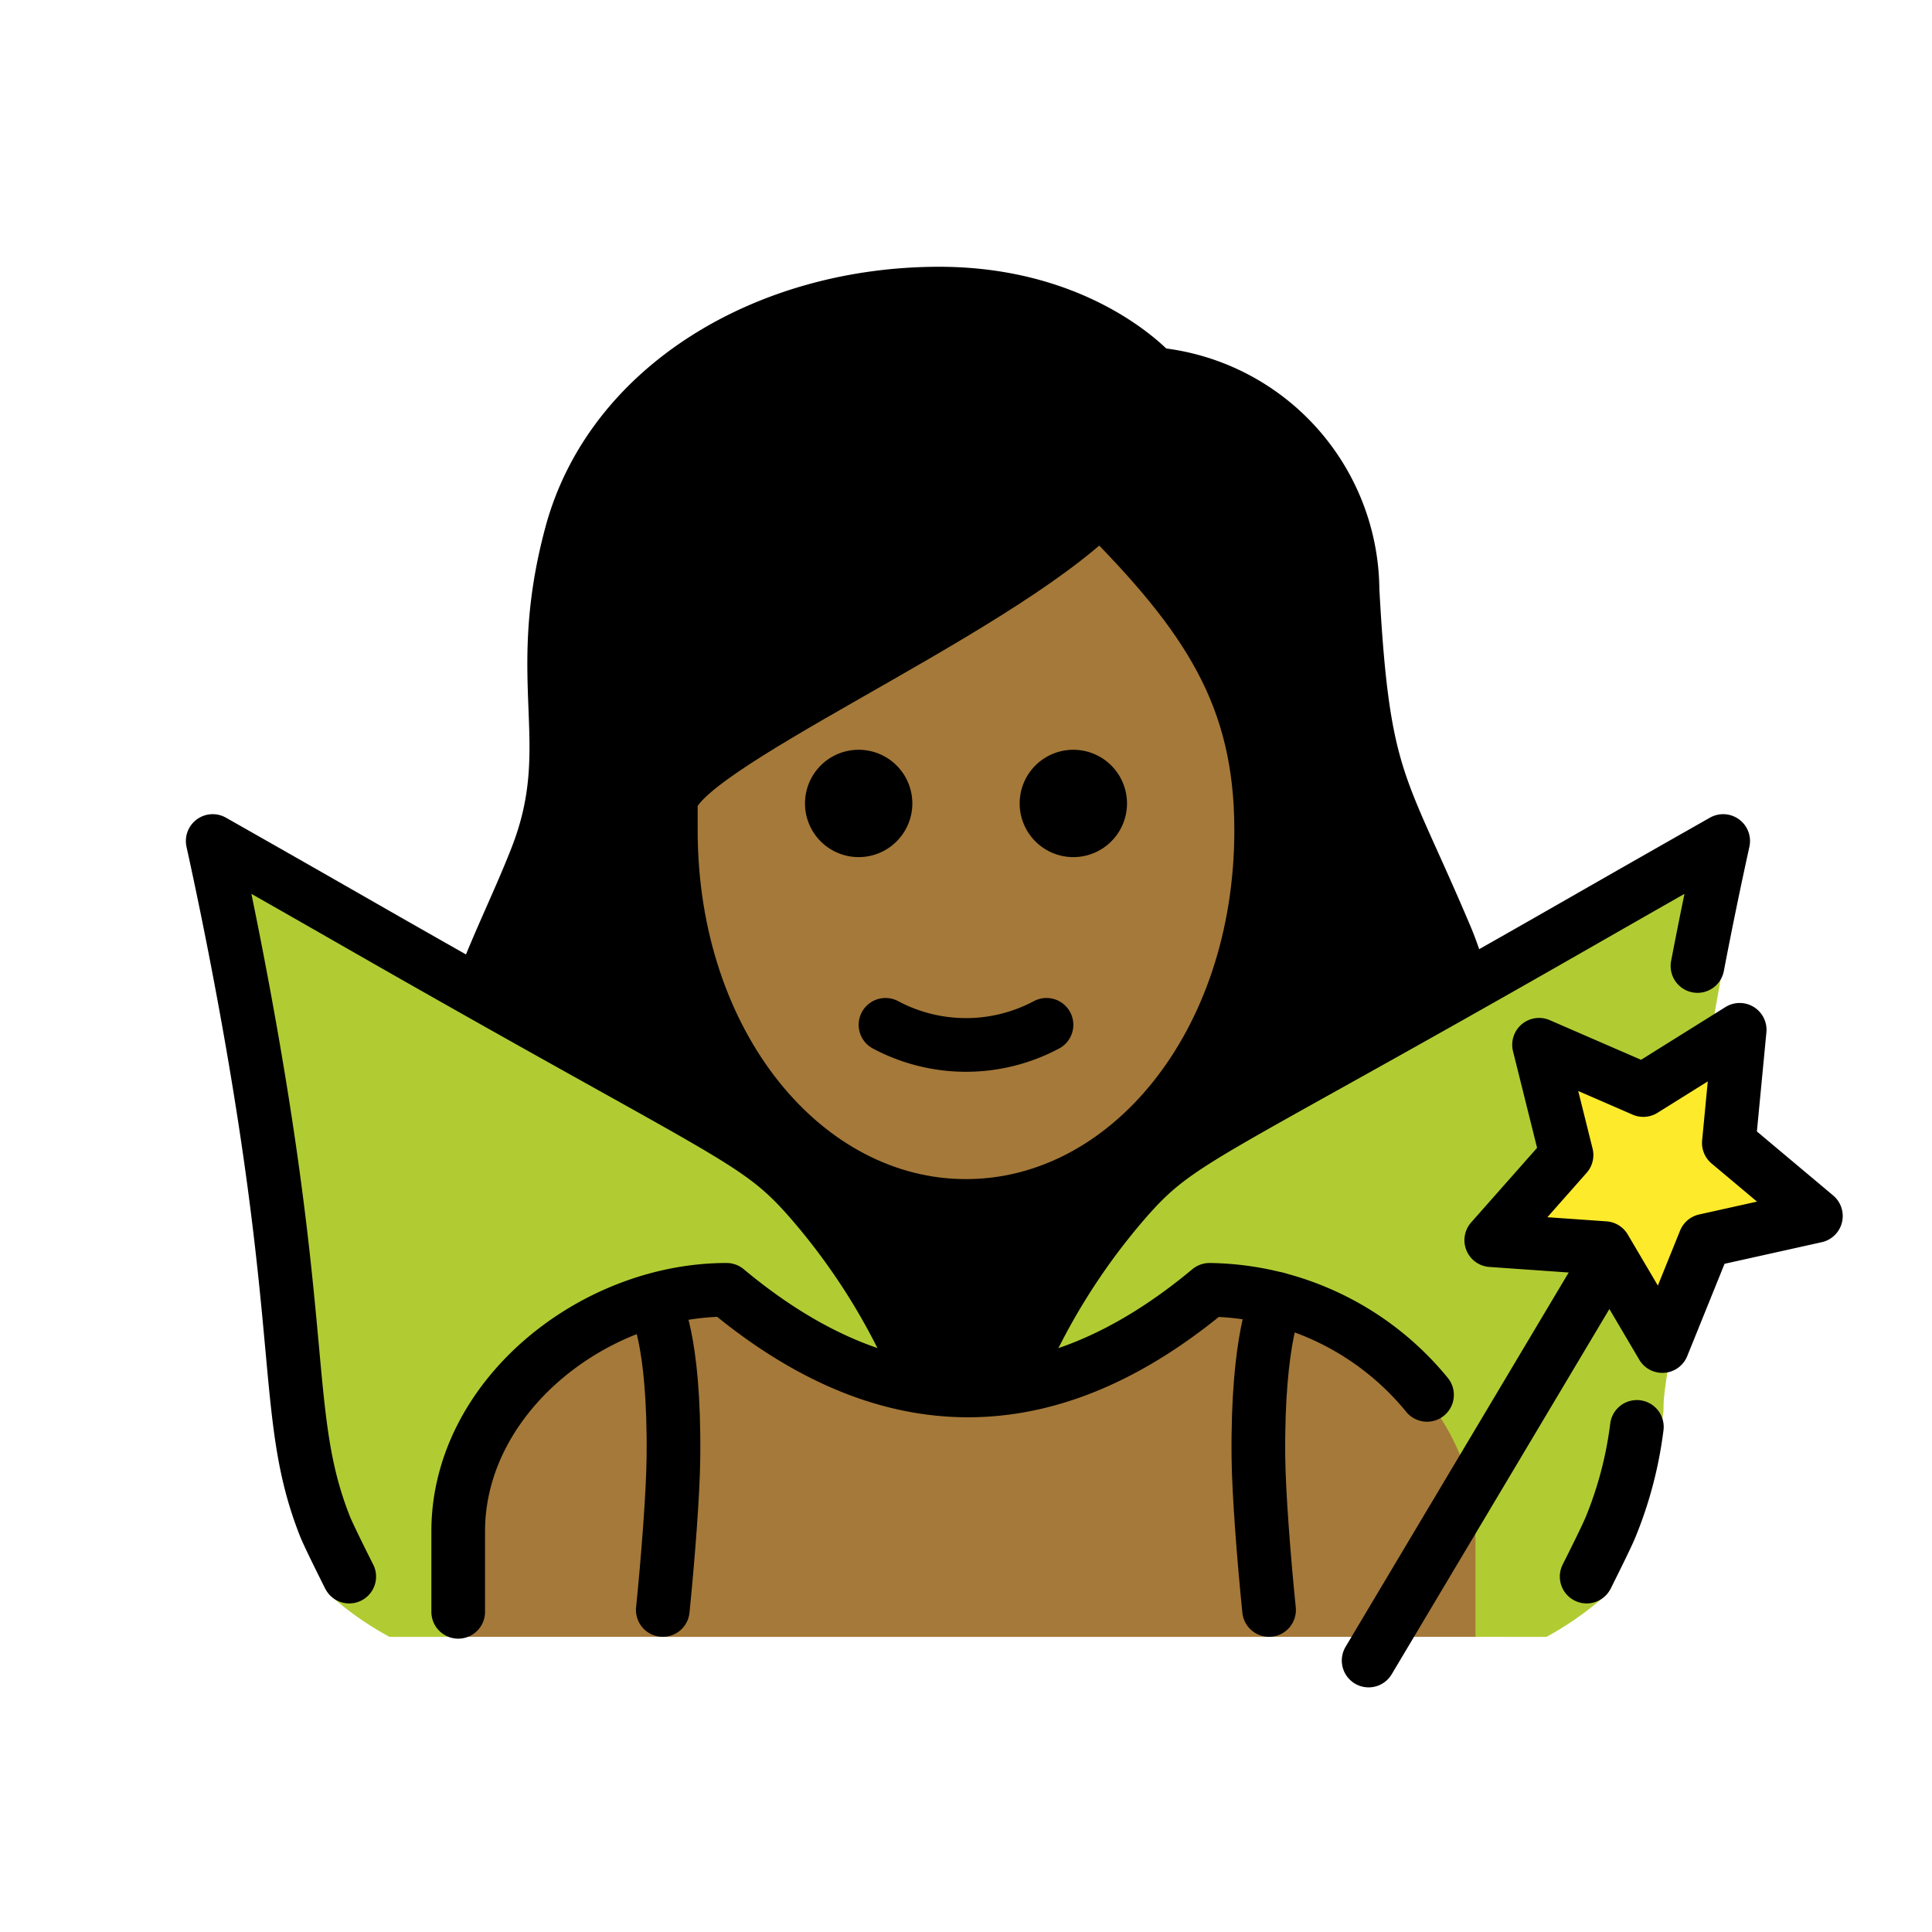 <svg xmlns="http://www.w3.org/2000/svg" xmlns:xlink="http://www.w3.org/1999/xlink" aria-hidden="true" role="img" class="iconify iconify--openmoji" width="1em" height="1em" preserveAspectRatio="xMidYMid meet" viewBox="0 0 72 72"><path d="M18.155 47.378a24.053 24.053 0 0 0 3.633 2.72a10.464 10.464 0 0 1 5.36-2.09c6.21 5.012 12.496 5.012 18.7 0a8.343 8.343 0 0 1 4.21 1.512a22.787 22.787 0 0 0 2.972-2.33c1.188-.715 3.125-8.282.391-13.025a23.723 23.723 0 0 1-1.157-2.633c-1.473-3.27-2.024-4.493-2.349-10.524c.028-3.693-3.794-6.784-7.474-7.093a1.002 1.002 0 0 1-.689-.343c-.093-.1-2.408-2.655-7.243-2.655c-6.2 0-11.441 3.382-12.743 8.226a18.518 18.518 0 0 0-.565 6.176a13.318 13.318 0 0 1-.76 5.961a6.803 6.803 0 0 1-1.12 2.088c-3.772 4.42-.974 14.303-1.166 14.01z"></path><path fill="#a57939" d="M25.575 29.483v.957c0 7.65 4.61 13.643 10.494 13.643S46.563 38.09 46.563 30.44c0-4.653-1.779-7.515-5.284-11.134a64.143 64.143 0 0 1-8.989 5.772c-2.646 1.514-6.255 3.57-6.715 4.405zM17 61v-4c0-4.994 5.008-9 10-9c6 5 12 5 18 0c4.994 0 10 4.006 10 9v4"></path><path fill="#B1CC33" d="M64.22 31.343c-.28 1.27.307 2.992-.153 5.472c-.46 2.52-.67 4.43-1.05 7.76c-.67 6.01-1.032 6.952-1.022 7.952c-.042 1.03-1.507 5.148-1.764 6.146a2.72 2.72 0 0 1-.2.52a2.123 2.123 0 0 1-.17.24a11.96 11.96 0 0 1-2.23 1.57L55 61v-3.833c0-4.99-4.93-9.004-9.93-9.004a15.079 15.079 0 0 1-7.54 3.65a20.59 20.59 0 0 1 4.51-7.2c1.35-1.35 6.54-4.33 16.87-10.25c2.22-1.27 4.06-2.32 5.31-3.02zm-29.6 20.47a15.026 15.026 0 0 1-7.55-3.65c-4.99 0-10 4.01-10 9v3.84h-2.55a11.809 11.809 0 0 1-2.24-1.57a2.81 2.81 0 0 1-.16-.24a1.77 1.77 0 0 1-.2-.52a14.335 14.335 0 0 1-.46-3.05c.02-1-.38-4-1.05-10.01c-.37-3.33-.85-5.98-1.32-8.5c-.46-2.48-.88-4.5-1.16-5.77c1.24.7 3.08 1.75 5.3 3.02c10.33 5.92 15.52 8.9 16.87 10.25a20.674 20.674 0 0 1 4.37 6.81l.15.39z"></path><path fill="#FCEA2B" d="M61.951 50.163L59.8 46.514l-4.225-.296l2.805-3.173l-1.024-4.11l3.885 1.687l3.592-2.244l-.404 4.216l3.244 2.723l-4.134.919z"></path><path fill="#A57939" d="M24.7 61c.198-1.948.383-5.337.397-6.69c.048-4.497-.797-5.84-.797-5.84a10 10 0 0 1 2.776-.402c6 5 12 5 18 0a10.64 10.64 0 0 1 2.514.337s-.741 1.408-.693 5.905c.015 1.353.2 4.742.397 6.69"></path><path fill="none" stroke="#000" stroke-linecap="round" stroke-linejoin="round" stroke-width="2" d="M54.345 36.233c-.139-.487-.31-.966-.51-1.431c-2.405-5.67-3.043-5.643-3.43-12.822A8.132 8.132 0 0 0 43 13.942s-2.6-3-8-3c-6.431 0-12.23 3.466-13.709 8.966c-1.5 5.583.345 7.834-1.29 12.034c-.623 1.599-1.397 3.147-1.994 4.729"></path><path d="M42 29.942a2 2 0 1 1-4 0a2 2 0 0 1 4 0m-8 0a2 2 0 1 1-4 0a2 2 0 0 1 4 0"></path><path fill="none" stroke="#000" stroke-linejoin="round" stroke-width="2" d="M25 30.942c0 8 5 14 11 14s11-6 11-14c0-5-2-8-6-12c-4 4-16 9-16 11v1z"></path><path fill="none" stroke="#000" stroke-linecap="round" stroke-linejoin="round" stroke-width="2" d="M33 38.192c1.875 1 4.125 1 6 0m-1.207 13.257a24.542 24.542 0 0 1 4.25-6.833c1.982-2.23 2.903-2.25 16.866-10.248c2.225-1.275 4.066-2.321 5.309-3.026A175.422 175.422 0 0 0 63.26 36m-4.13 22.755c.096-.188.761-1.511.906-1.88c.483-1.186.807-2.43.965-3.699m-47.986 5.579c-.097-.188-.761-1.511-.907-1.88c-1.587-4.025-.647-6.937-3.015-19.76c-.458-2.483-.886-4.5-1.166-5.773c1.243.705 3.084 1.751 5.308 3.025c13.964 7.999 14.884 8.02 16.867 10.249a24.447 24.447 0 0 1 4.15 6.598m25.182-3.472l-8.429 14.141"></path><path fill="none" stroke="#000" stroke-linecap="round" stroke-linejoin="round" stroke-width="2" d="M61.951 50.163L59.8 46.514l-4.225-.296l2.805-3.173l-1.024-4.11l3.885 1.687l3.592-2.244l-.404 4.216l3.244 2.723l-4.134.919zm-44.875 9.905v-3c0-4.994 5.008-9 10-9c6 5 12 5 18 0a10.65 10.65 0 0 1 8.105 3.915"></path><path fill="none" stroke="#000" stroke-linecap="round" stroke-linejoin="round" stroke-width="2" d="M24.41 48.643s.736 1.17.687 5.667c-.015 1.353-.2 3.742-.397 5.69m22.89-11.595s-.741 1.408-.693 5.905c.015 1.353.2 3.742.397 5.69"></path></svg>
